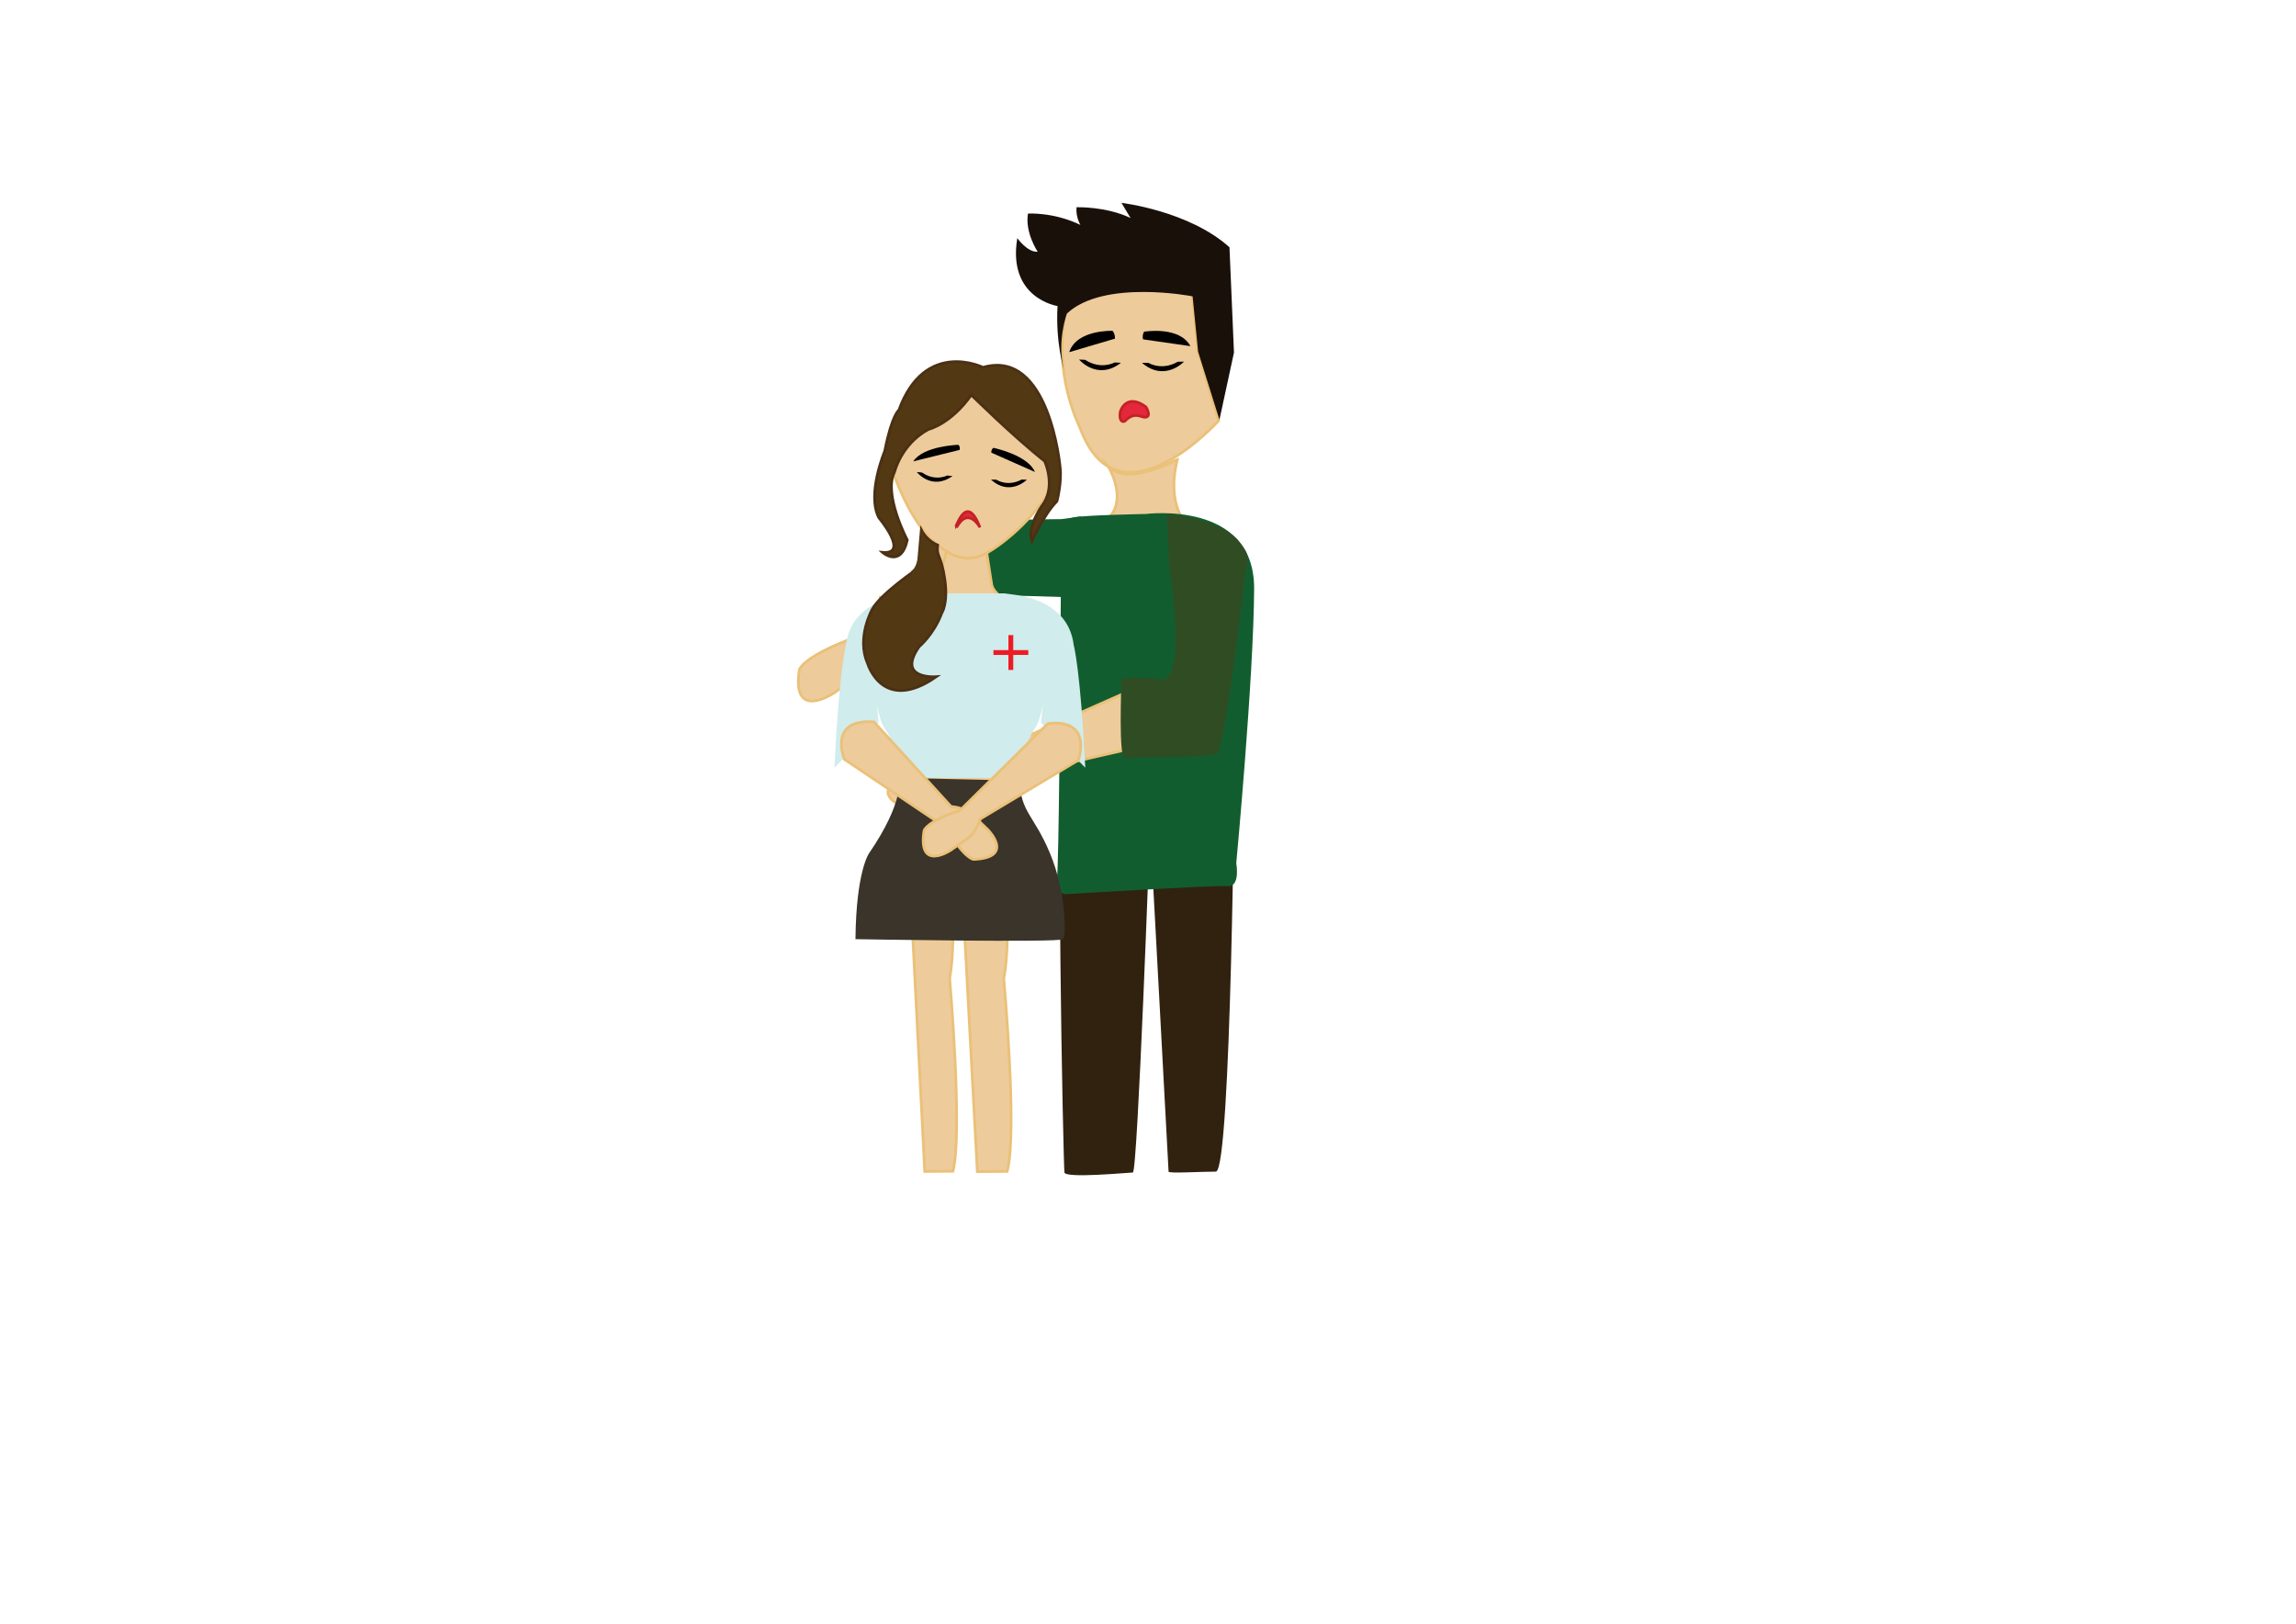<?xml version="1.0" encoding="utf-8"?>
<!-- Generator: Adobe Illustrator 24.3.0, SVG Export Plug-In . SVG Version: 6.00 Build 0)  -->
<svg version="1.1" xmlns="http://www.w3.org/2000/svg" xmlns:xlink="http://www.w3.org/1999/xlink" x="0px" y="0px"
	 viewBox="0 0 841.89 595.28" style="enable-background:new 0 0 841.89 595.28;" xml:space="preserve">
<style type="text/css">
	.st0{fill:#EECB9B;stroke:#EAC179;stroke-miterlimit:10;}
	.st1{fill:#E4273A;stroke:#C42127;stroke-miterlimit:10;}
	.st2{fill:#1A100A;}
	.st3{fill:#312210;}
	.st4{fill:#125D2F;}
	.st5{fill:#304C23;}
	.st6{fill:#533814;stroke:#4B3014;stroke-miterlimit:10;}
	.st7{fill:#3A342A;}
	.st8{fill:#D0ECEC;}
	.st9{fill:#533814;}
	.st10{fill:#ED1C24;}
</style>
<g id="husband">
	<path class="st0" d="M390.9,114.11c0,0,8.98-12.21,42.94-7.37c0,0,3.18-1.75,3.72,4.31c0.21,2.32,1.56,17.28,1.56,17.28l7.71,25.91
		c0,0-36.19,40.25-50.51,3.41C395.36,155.15,385.93,137.07,390.9,114.11z"/>
	<path class="st1" d="M410.76,151.05c0.07-0.58,2.4-7.08,9.43-1.86c0,0,2.21,3.55-0.19,3.77c-1.57,0.14-4.05-2.31-7.63,1.52
		C412.37,154.48,410.22,155.38,410.76,151.05z"/>
	<path d="M419.53,121.6c0,0,12.99-2.19,16.96,5.3l-17.36-2.49C419.12,124.4,418.69,122.91,419.53,121.6z"/>
	<path d="M407.96,121.29c0,0-13.19-0.54-15.9,7.82l16.75-4.95C408.81,124.17,409,122.55,407.96,121.29z"/>
	<path class="st2" d="M411.21,74.37c0,0,24.74,2.89,39.61,16.28l1.65,38.6l-5.33,24.66l-7.83-24.99l-2.01-20.28
		c0,0-32.56-6.38-46.09,6.31c0,0-3.82,10.28-1.06,20.7c0,0-3.15-9.87-2.38-23.45c0,0-18.45-2.77-14.75-24.9c0,0,3.72,5.29,7.47,4.99
		c0,0-4.73-7.02-3.56-13.99c0,0,9.33-0.62,19.23,4.15c0,0-1.75-2.78-1.43-6.47c0,0,10.69-0.39,19.82,3.94L411.21,74.37z"/>
	<path class="st0" d="M406.43,171.08c0,0,8.14,13.47-1.58,20.17l30.83,1.55c0,0-8.31-6.77-3.96-24.45
		C431.71,168.35,413.67,178.6,406.43,171.08z"/>
	<path class="st0" d="M354.11,190.77c0,0,21.48-5.64,15.55,15.74l-48.64,31.38c0,0-1.21,5.62-6.22,9.61l-8.6,6.29
		c0,0-16.16,11.26-13.08-8.3c0,0,1.2-4.39,17.8-10.83L354.11,190.77z"/>
	<path d="M411.03,133.01l-2.32-0.13c0,0-4.95,2.83-10.8-0.95l-2.24-0.12C395.66,131.81,402.34,139.72,411.03,133.01z"/>
	<path d="M418.74,133.02l2.32-0.01c0,0,4.8,3.07,10.84-0.4l2.24-0.01C434.14,132.59,427.08,140.16,418.74,133.02z"/>
	<path class="st3" d="M452.67,278.01c0,0-1.18,151.52-6.84,151.52s-17.34,0.75-17.34,0s-6.8-126.14-6.8-126.14
		s-4.53,126.43-6.3,126.47c-1.77,0.04-24.67,2.21-25.08,0c-0.41-2.21-3.49-150.96,0-151.86S452.67,278.01,452.67,278.01z"/>
	<g id="Layer_4">
		<g>
			<path class="st4" d="M420.24,188.43c0,0,39.78-5.17,39.62,27.42s-6.55,100.61-6.55,100.61s1.61,8.75-3.12,8.4
				c-4.73-0.36-58.74,2.91-58.74,2.91s-4.66,1.08-3.84-6.32c0.62-5.67,1.09-63.91,1.28-90.8c0.06-8.2,0.09-13.48,0.09-13.48
				s-0.01-0.61-0.01-1.57c0-0.38,0-0.82,0.01-1.3c0.02-2.69,0.13-6.58,0.52-8.54c0,0-0.2-12.06-0.02-12.41
				c0.18-0.35,0-2.92,4.5-3.72C398.47,188.83,420.24,188.43,420.24,188.43z"/>
			<path class="st0" d="M428.68,271.26c0,0,17.38-15.47-9.31-20.25l-59.92,26.54c0,0-6.83-1.55-13.85,0.84l-11.41,4.35
				c0,0-20.84,8.44,2.38,14.77c0,0,5.47,0.99,21.21-10L428.68,271.26z"/>
			<path class="st5" d="M427.85,188.42c0,0,17.64,1.36,25.57,9.06c0,0,2.71,2.92,3.77,5.45s-0.54,6.89-0.54,6.89
				s-7.42,65.02-10.42,66.53c-3,1.51-31.21,1.19-33.7,1.65c-2.49,0.46-1.3-26.48-1.38-28.13s5.15-1.82,14.73-0.76
				s2.88-41.48,2.88-41.48"/>
			<path class="st4" d="M389.14,190.32c0,0-1.17,0.01-3.07,0.03c-7.87,0.08-28.18,0.4-28.13,1.5c0.07,1.37-0.92,26.83,1.3,26.44
				c2.21-0.39,35.78,0.77,35.78,0.77l1.29-29.71"/>
		</g>
	</g>
</g>
<g id="wife">
	<g>
		<path class="st0" d="M382.79,169.13c-0.12-0.49-24.53-27.11-24.53-27.11l-32.4,26.16c0,0,7.21,26.24,21.2,33.9
			c0,0,6.77,5.42,14.76,0.64c0,0,15.73-8.58,25.36-26.68L382.79,169.13z"/>
		<path class="st0" d="M375.3,223.56c0,0-11.2-4.52-11.73-9.56l-1.75-11.27l-2.2,1.08l-1.6,0.51l-1.68,0.3l-1.61,0.07l-2.74-0.35
			l-1.91-0.6l-1.57-0.73l-1.45-0.92l-2.39,8.97c0,0-4.62,10.03-22.43,7.87L375.3,223.56z"/>
	</g>
	<path class="st6" d="M388.68,170.98c0,0-3.95-43.35-28.24-36.29c0,0-21.31-10.56-30.84,15.67c0,0-2.57,1.71-5.18,15.01
		c0,0-6.7,15.84-2.14,24.46c0,0,11.38,13.56,1.31,12.68c0,0,6.73,5.9,9.09-4.52c0,0-8.91-16.89-4.67-24.97
		c0,0,2.42-10.18,12.39-15.59c0,0,8.14-1.86,15.76-12.64c0,0,15.57,15.37,26.88,24.25c0,0,3.94,8.4-0.21,15.28
		c0,0-6.54,8.45-4.45,14.11c0,0,4.41-9.92,9.17-14.66C387.56,183.77,389.47,176.5,388.68,170.98z"/>
	<path class="st0" d="M367.73,315.11c0,0,3.45,27.29,0.33,43.68c0,0,5.11,56.5,1.25,70.66l-10.94,0.08l-6.04-112.85L367.73,315.11z"
		/>
	<path class="st0" d="M347.89,315.05c0,0,3.27,27.29,0.33,43.68c0,0,4.86,56.5,1.21,70.66l-10.35,0.08l-5.76-112.85L347.89,315.05z"
		/>
	<path class="st7" d="M313.68,344.31c0,0,75,1.34,76.14,0c1.15-1.34,1.1-17.35-4.82-31.49c-5.92-14.14-10.68-14.89-11.17-26.63
		l-44.18-1c0,0,2.25,8.31-10.98,27.62C318.67,312.81,313.93,319.29,313.68,344.31z"/>
	<path class="st8" d="M330.06,285.19h43.68c0,0,1.75-12.48,5.49-17.73s3.99-17.97,3.99-17.97l-1.5,15.48l16.23,16.48
		c-1.75-35.95-4.24-44.94-4.24-44.94c-2.25-18.47-24.22-18.47-25.21-18.97h-33.1c-1,0.5-22.97,0.5-25.21,18.97
		c0,0-2.5,8.99-4.24,44.94l16.23-16.48l-1.5-15.48c0,0,0.25,12.73,3.99,17.97s5.49,17.73,5.49,17.73h43.68"/>
	<path class="st0" d="M309.62,278.38c0,0-6.18-14.93,10.8-13.73l28.33,31.06c0,0,4.43,0.06,7.94,3.14l5.58,5.38
		c0,0,10.06,10.2-5.28,10.82c0,0-3.48-0.23-9.87-11.46L309.62,278.38z"/>
	<path class="st0" d="M384.16,265.33c0,0,15.86-3.1,11.32,13.3l-36.05,21.62c0,0-0.93,4.33-4.65,7.16l-6.38,4.41
		c0,0-11.99,7.84-9.56-7.32c0,0,0.92-3.37,13.19-7.4L384.16,265.33z"/>
	<path class="st6" d="M343.8,199.82c0,0-3.75-1.29-5.96-5.51l-1.23,14.07c0,0-13.7,9.27-16.77,14.97c0,0-5.9,10.44-1.73,19.82
		c0,0,5.46,18.68,25.18,4.94c0,0-14.76,1.13-6.29-11.02c0,0,5.38-4.42,8.33-12.35c0,0,2.4-3.47,1.09-12.44
		C345.11,203.32,343.26,204.12,343.8,199.82z"/>
	<path class="st9" d="M337.91,193.45c0,0-0.39,13.37-3.34,15.55c-2.95,2.18,8.36,4.38,8.36,4.38L337.91,193.45z"/>
	<path d="M349.26,174.51l-1.98-0.17c0,0-4.31,2.28-9.21-1.11l-1.91-0.17C336.17,173.06,341.66,180,349.26,174.51z"/>
	<path d="M363.36,175.81l1.98,0.05c0,0,4.02,2.76,9.27-0.05l1.92,0.05C376.54,175.87,370.29,182.14,363.36,175.81z"/>
	<path d="M351.4,163.08c0,0-12.81,0.35-16.52,6.06l16.98-4.19C351.86,164.95,352.25,163.86,351.4,163.08z"/>
	<path d="M364.29,164.19c0,0,12.55,2.58,15.21,8.85l-15.99-7.09C363.51,165.95,363.31,164.81,364.29,164.19z"/>
	<path class="st1" d="M350.22,193.36c0.52,0,4.08-13.03,9.12,0c0,0-4.26-7.97-8.6,0"/>
	<g>
		<rect x="364.27" y="238.34" class="st10" width="12.78" height="1.77"/>
		
			<rect x="364.27" y="238.34" transform="matrix(-1.836970e-16 1 -1 -1.836970e-16 609.876 -131.433)" class="st10" width="12.78" height="1.77"/>
	</g>
</g>
<g id="Layer_5">
</g>
</svg>
